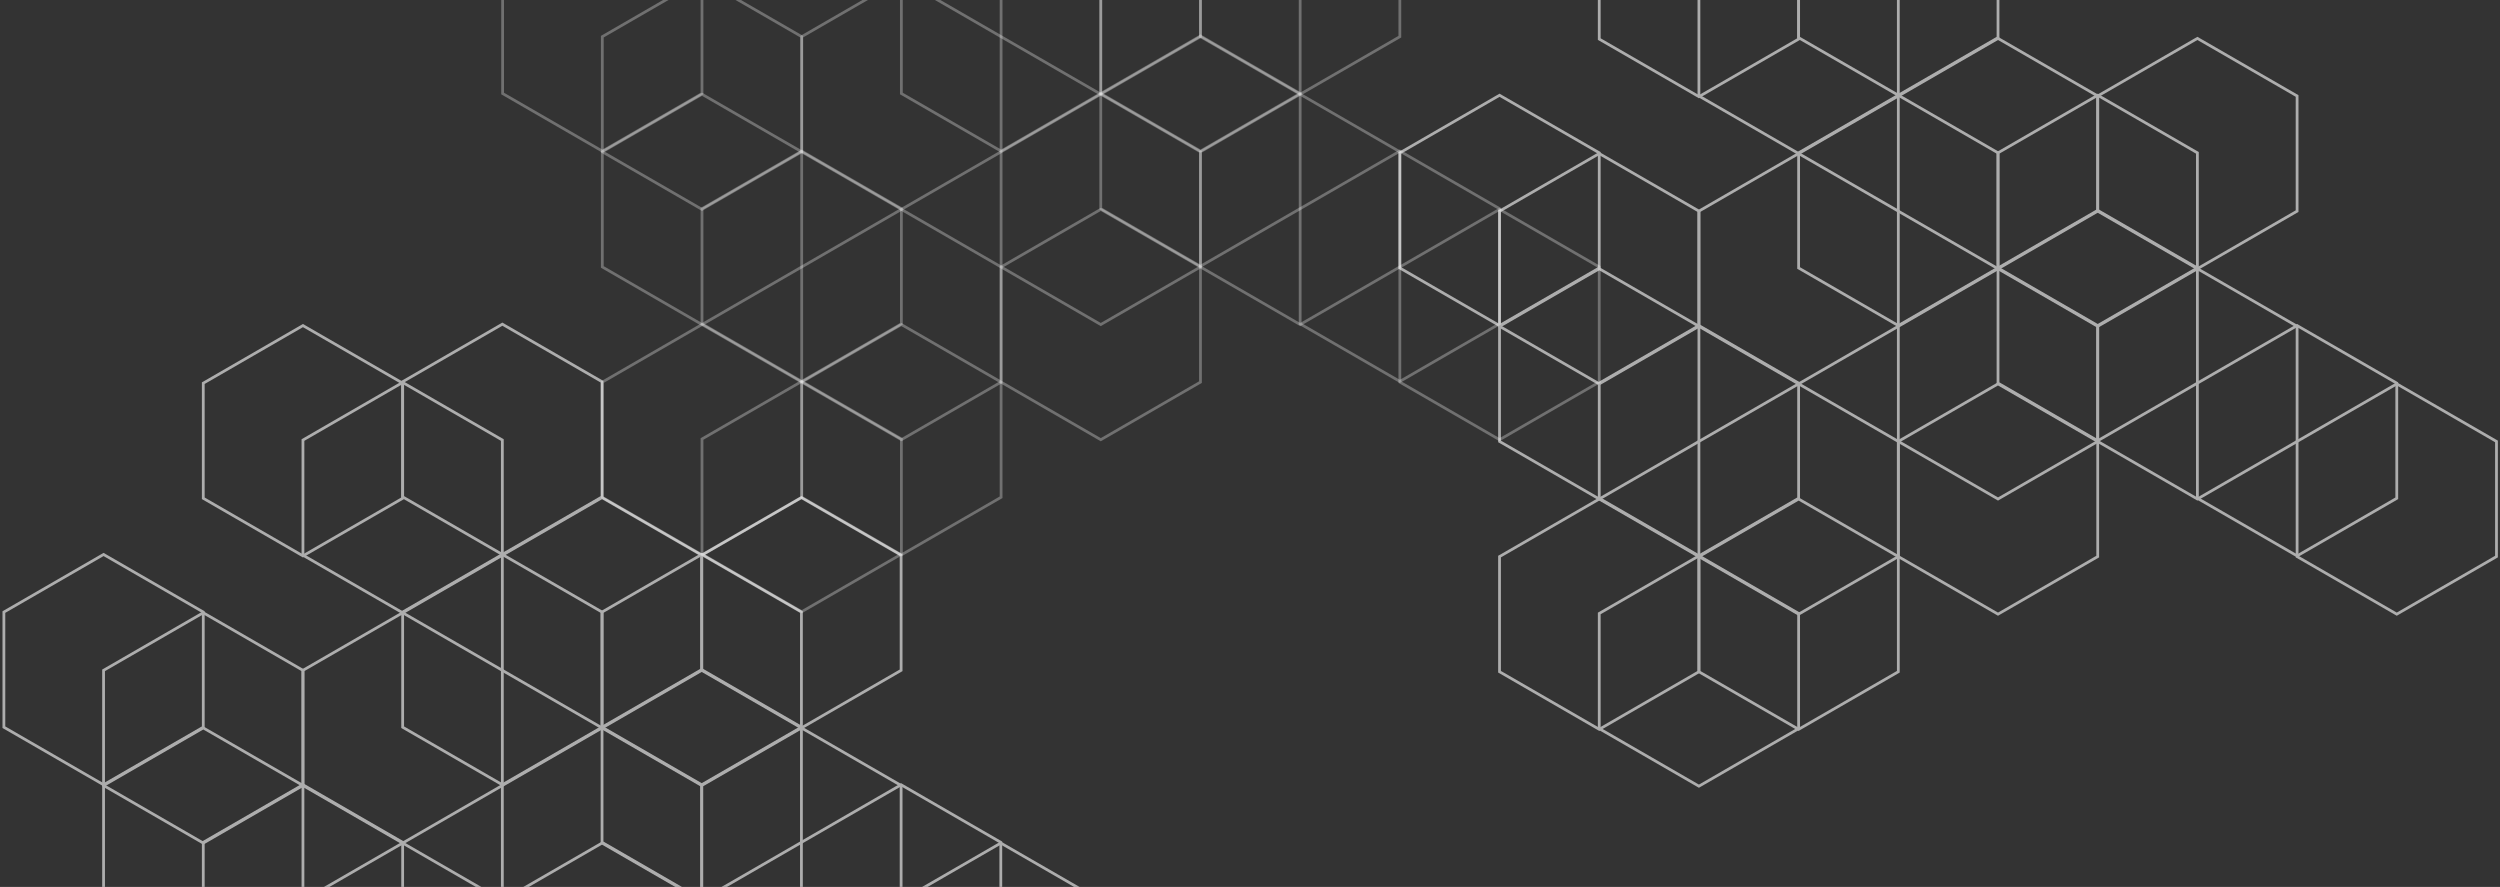 <svg width="902" height="320" viewBox="0 0 902 320" fill="none" xmlns="http://www.w3.org/2000/svg">
    <rect x="0" y="0" width="902" height="320" fill="#333333" stroke="none"/>
    <path opacity="0.3" d="M253.281 116.838V75.288L289.254 54.521L325.219 75.288V116.838L289.254 137.613L253.281 116.838Z" stroke="white" stroke-miterlimit="10"/>
    <path opacity="0.3" d="M289.254 54.775V13.225L325.219 -7.55L361.191 13.225V54.775L325.219 75.542L289.254 54.775Z" stroke="white" stroke-miterlimit="10"/>
    <path opacity="0.3" d="M361.191 13.232V-28.317L397.156 -49.092L433.129 -28.317V13.232L397.156 34L361.191 13.232Z" stroke="white" stroke-miterlimit="10"/>
    <path opacity="0.3" d="M361.191 96.317V54.775L397.156 34L433.129 54.775V96.317L397.156 117.092L361.191 96.317Z" stroke="white" stroke-miterlimit="10"/>
    <path opacity="0.3" d="M397.156 33.746V-7.804L433.129 -28.579L469.094 -7.804V33.746L433.129 54.521L397.156 33.746Z" stroke="white" stroke-miterlimit="10"/>
    <path opacity="0.3" d="M433.129 13.232V-28.317L469.094 -49.092L505.066 -28.317V13.232L469.094 34L433.129 13.232Z" stroke="white" stroke-miterlimit="10"/>
    <path opacity="0.3" d="M397.156 75.288V33.746L433.129 12.971L469.094 33.746V75.288L433.129 96.063L397.156 75.288Z" stroke="white" stroke-miterlimit="10"/>
    <path opacity="0.3" d="M325.218 33.746V-7.804L361.191 -28.579L397.156 -7.804V33.746L361.191 54.521L325.218 33.746Z" stroke="white" stroke-miterlimit="10"/>
    <path opacity="0.3" d="M433.129 96.317V54.775L469.094 34L505.066 54.775V96.317L469.094 117.092L433.129 96.317Z" stroke="white" stroke-miterlimit="10"/>
    <path opacity="0.3" d="M469.093 116.838V75.288L505.066 54.521L541.031 75.288V116.838L505.066 137.613L469.093 116.838Z" stroke="white" stroke-miterlimit="10"/>
    <path opacity="0.3" d="M289.254 137.867V96.317L325.219 75.542L361.191 96.317V137.867L325.219 158.642L289.254 137.867Z" stroke="white" stroke-miterlimit="10"/>
    <path opacity="0.3" d="M361.191 137.867V96.317L397.156 75.542L433.129 96.317V137.867L397.156 158.642L361.191 137.867Z" stroke="white" stroke-miterlimit="10"/>
    <path opacity="0.3" d="M217.314 179.417V137.867L253.279 117.092L289.252 137.867V179.417L253.279 200.191L217.314 179.417Z" stroke="white" stroke-miterlimit="10"/>
    <path opacity="0.3" d="M253.281 199.93V158.387L289.254 137.613L325.219 158.387V199.93L289.254 220.705L253.281 199.93Z" stroke="white" stroke-miterlimit="10"/>
    <path opacity="0.3" d="M217.314 96.317V54.775L253.279 34L289.252 54.775V96.317L253.279 117.092L217.314 96.317Z" stroke="white" stroke-miterlimit="10"/>
    <path opacity="0.3" d="M181.341 33.746V-7.804L217.314 -28.579L253.279 -7.804V33.746L217.314 54.521L181.341 33.746Z" stroke="white" stroke-miterlimit="10"/>
    <path opacity="0.3" d="M505.066 137.867V96.317L541.031 75.542L577.004 96.317V137.867L541.031 158.642L505.066 137.867Z" stroke="white" stroke-miterlimit="10"/>
    <path opacity="0.3" d="M217.314 54.775V13.225L253.279 -7.55L289.252 13.225V54.775L253.279 75.542L217.314 54.775Z" stroke="white" stroke-miterlimit="10"/>
    <path opacity="0.3" d="M289.254 179.417V137.867L325.219 117.092L361.191 137.867V179.417L325.219 200.191L289.254 179.417Z" stroke="white" stroke-miterlimit="10"/>
    <g opacity="0.6">
        <path d="M73.34 345.47V303.92L109.305 283.145L145.277 303.92V345.47L109.305 366.244L73.34 345.47Z" stroke="white" stroke-miterlimit="10"/>
        <path d="M109.306 283.399V241.857L145.279 221.082L181.244 241.857V283.399L145.279 304.174L109.306 283.399Z" stroke="white" stroke-miterlimit="10"/>
        <path d="M181.244 241.857V200.315L217.217 179.54L253.182 200.315V241.857L217.217 262.632L181.244 241.857Z" stroke="white" stroke-miterlimit="10"/>
        <path d="M181.244 324.949V283.399L217.217 262.632L253.182 283.399V324.949L217.217 345.724L181.244 324.949Z" stroke="white" stroke-miterlimit="10"/>
        <path d="M217.216 262.378V220.828L253.182 200.053L289.154 220.828V262.378L253.182 283.145L217.216 262.378Z" stroke="white" stroke-miterlimit="10"/>
        <path d="M253.181 241.857V200.315L289.154 179.54L325.119 200.315V241.857L289.154 262.632L253.181 241.857Z" stroke="white" stroke-miterlimit="10"/>
        <path d="M217.216 303.92V262.378L253.182 241.603L289.154 262.378V303.92L253.182 324.695L217.216 303.92Z" stroke="white" stroke-miterlimit="10"/>
        <path d="M73.34 179.786V138.244L109.305 117.469L145.277 138.244V179.786L109.305 200.561L73.34 179.786Z" stroke="white" stroke-miterlimit="10"/>
        <path d="M109.306 200.314V158.765L145.279 137.99L181.244 158.765V200.314L145.279 221.089L109.306 200.314Z" stroke="white" stroke-miterlimit="10"/>
        <path d="M145.279 179.278V137.728L181.244 116.961L217.217 137.728V179.278L181.244 200.053L145.279 179.278Z" stroke="white" stroke-miterlimit="10"/>
        <path d="M145.279 262.378V220.828L181.244 200.053L217.217 220.828V262.378L181.244 283.145L145.279 262.378Z" stroke="white" stroke-miterlimit="10"/>
        <path d="M253.181 324.949V283.399L289.154 262.632L325.119 283.399V324.949L289.154 345.724L253.181 324.949Z" stroke="white" stroke-miterlimit="10"/>
        <path d="M289.154 345.47V303.92L325.119 283.145L361.092 303.92V345.47L325.119 366.244L289.154 345.47Z" stroke="white" stroke-miterlimit="10"/>
        <path d="M109.306 366.499V324.949L145.279 304.174L181.244 324.949V366.499L145.279 387.273L109.306 366.499Z" stroke="white" stroke-miterlimit="10"/>
        <path d="M181.244 366.499V324.949L217.217 304.174L253.182 324.949V366.499L217.217 387.273L181.244 366.499Z" stroke="white" stroke-miterlimit="10"/>
        <path d="M37.367 324.949V283.399L73.34 262.632L109.305 283.399V324.949L73.34 345.724L37.367 324.949Z" stroke="white" stroke-miterlimit="10"/>
        <path d="M1.402 262.378V220.828L37.367 200.053L73.34 220.828V262.378L37.367 283.145L1.402 262.378Z" stroke="white" stroke-miterlimit="10"/>
        <path d="M325.119 366.499V324.949L361.092 304.174L397.064 324.949V366.499L361.092 387.273L325.119 366.499Z" stroke="white" stroke-miterlimit="10"/>
        <path d="M37.367 283.399V241.857L73.34 221.082L109.305 241.857V283.399L73.34 304.174L37.367 283.399Z" stroke="white" stroke-miterlimit="10"/>
    </g>
    <g opacity="0.6">
        <path d="M577.006 179.786V138.236L612.971 117.469L648.943 138.236V179.786L612.971 200.561L577.006 179.786Z" stroke="white" stroke-miterlimit="10"/>
        <path d="M612.971 117.723V76.173L648.943 55.398L684.916 76.173V117.723L648.943 138.498L612.971 117.723Z" stroke="white" stroke-miterlimit="10"/>
        <path d="M684.916 76.181V34.631L720.881 13.856L756.854 34.631V76.181L720.881 96.956L684.916 76.181Z" stroke="white" stroke-miterlimit="10"/>
        <path d="M684.916 159.265V117.723L720.881 96.948L756.854 117.723V159.265L720.881 180.04L684.916 159.265Z" stroke="white" stroke-miterlimit="10"/>
        <path d="M720.881 96.694V55.144L756.853 34.369L792.818 55.144V96.694L756.853 117.469L720.881 96.694Z" stroke="white" stroke-miterlimit="10"/>
        <path d="M756.853 76.181V34.631L792.818 13.856L828.791 34.631V76.181L792.818 96.956L756.853 76.181Z" stroke="white" stroke-miterlimit="10"/>
        <path d="M720.881 138.236V96.694L756.853 75.919L792.818 96.694V138.236L756.853 159.011L720.881 138.236Z" stroke="white" stroke-miterlimit="10"/>
        <path d="M577.006 14.102V-27.44L612.971 -48.215L648.943 -27.44V14.102L612.971 34.877L577.006 14.102Z" stroke="white" stroke-miterlimit="10"/>
        <path d="M612.971 34.631V-6.919L648.943 -27.694L684.916 -6.919V34.631L648.943 55.406L612.971 34.631Z" stroke="white" stroke-miterlimit="10"/>
        <path d="M648.943 13.594V-27.948L684.916 -48.723L720.881 -27.948V13.594L684.916 34.369L648.943 13.594Z" stroke="white" stroke-miterlimit="10"/>
        <path d="M648.943 96.694V55.144L684.916 34.369L720.881 55.144V96.694L684.916 117.469L648.943 96.694Z" stroke="white" stroke-miterlimit="10"/>
        <path d="M756.853 159.265V117.723L792.818 96.948L828.791 117.723V159.265L792.818 180.04L756.853 159.265Z" stroke="white" stroke-miterlimit="10"/>
        <path d="M792.818 179.786V138.236L828.791 117.469L864.756 138.236V179.786L828.791 200.561L792.818 179.786Z" stroke="white" stroke-miterlimit="10"/>
        <path d="M612.971 200.815V159.265L648.943 138.498L684.916 159.265V200.815L648.943 221.59L612.971 200.815Z" stroke="white" stroke-miterlimit="10"/>
        <path d="M684.916 200.815V159.265L720.881 138.498L756.854 159.265V200.815L720.881 221.59L684.916 200.815Z" stroke="white" stroke-miterlimit="10"/>
        <path d="M541.031 242.365V200.815L577.004 180.04L612.969 200.815V242.365L577.004 263.14L541.031 242.365Z" stroke="white" stroke-miterlimit="10"/>
        <path d="M577.006 262.886V221.336L612.971 200.561L648.943 221.336V262.886L612.971 283.653L577.006 262.886Z" stroke="white" stroke-miterlimit="10"/>
        <path d="M541.031 159.265V117.723L577.004 96.948L612.969 117.723V159.265L577.004 180.04L541.031 159.265Z" stroke="white" stroke-miterlimit="10"/>
        <path d="M505.066 96.694V55.144L541.031 34.369L577.004 55.144V96.694L541.031 117.469L505.066 96.694Z" stroke="white" stroke-miterlimit="10"/>
        <path d="M828.791 200.815V159.265L864.756 138.498L900.729 159.265V200.815L864.756 221.59L828.791 200.815Z" stroke="white" stroke-miterlimit="10"/>
        <path d="M541.031 117.723V76.173L577.004 55.398L612.969 76.173V117.723L577.004 138.498L541.031 117.723Z" stroke="white" stroke-miterlimit="10"/>
        <path d="M612.971 242.365V200.815L648.943 180.04L684.916 200.815V242.365L648.943 263.14L612.971 242.365Z" stroke="white" stroke-miterlimit="10"/>
    </g>
</svg>
